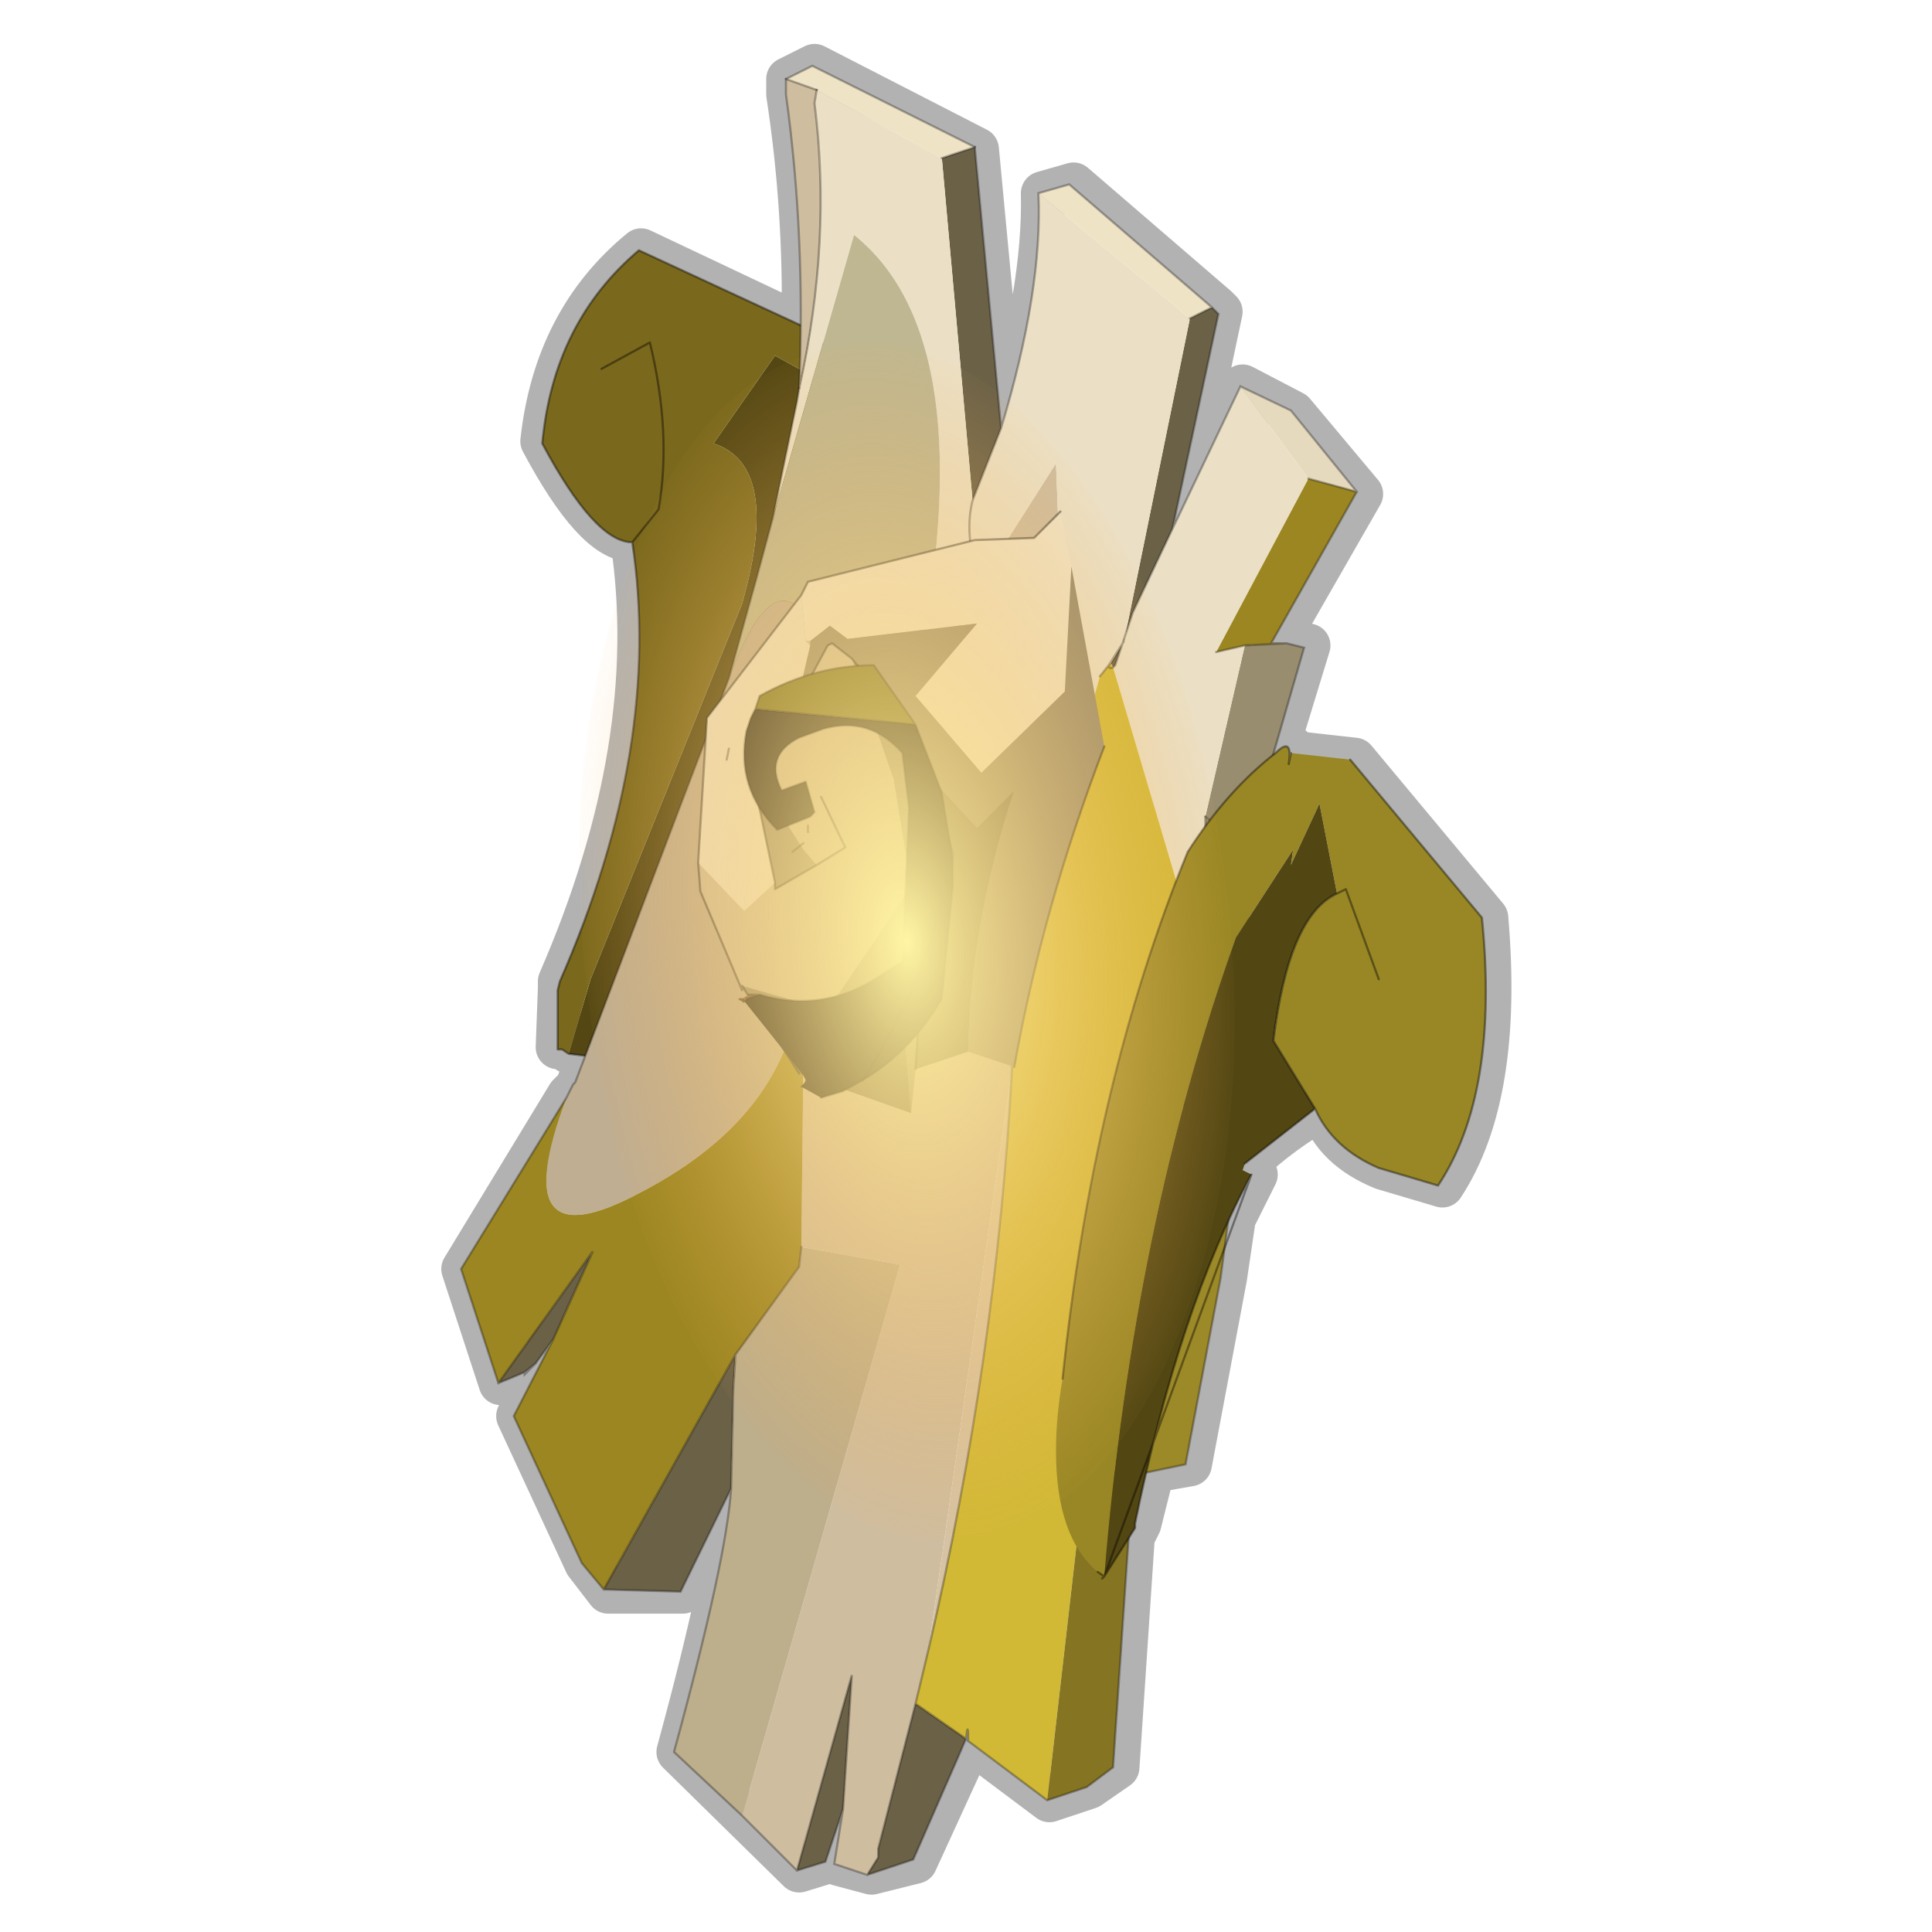 <?xml version="1.0" encoding="UTF-8" standalone="no"?>
<svg xmlns:xlink="http://www.w3.org/1999/xlink" height="440.0px" width="440.0px" xmlns="http://www.w3.org/2000/svg">
  <g transform="matrix(10.0, 0.0, 0.0, 10.0, 0.0, 0.0)">
    <use height="44.0" transform="matrix(1.0, 0.0, 0.0, 1.0, 0.0, 0.0)" width="44.0" xlink:href="#shape0"/>
    <use height="65.0" transform="matrix(-0.222, 0.052, 0.057, 0.415, 26.017, 6.266)" width="65.0" xlink:href="#sprite0"/>
  </g>
  <defs>
    <g id="shape0" transform="matrix(1.0, 0.0, 0.0, 1.0, 0.0, 0.0)">
      <path d="M44.0 44.0 L0.0 44.0 0.0 0.0 44.0 0.0 44.0 44.0" fill="#43adca" fill-opacity="0.0" fill-rule="evenodd" stroke="none"/>
      <path d="M18.55 1.5 L17.95 1.8 17.95 2.15 Q18.35 4.75 18.3 7.45 L14.6 5.7 Q12.65 7.3 12.35 10.05 13.55 12.3 14.4 12.3 15.1 16.95 12.75 22.35 L12.75 22.5 12.7 23.85 12.8 23.85 12.95 23.95 13.45 24.0 13.2 24.6 13.15 24.75 12.95 24.95 10.55 28.9 11.4 31.5 12.05 31.3 12.3 31.05 12.65 30.5 11.8 32.25 13.35 35.6 13.85 36.25 15.55 36.25 16.7 33.9 Q16.65 35.5 15.45 39.9 L18.2 42.6 18.85 42.4 19.25 41.2 19.1 42.45 19.85 42.65 20.85 42.4 21.95 40.0 22.05 39.65 22.1 39.55 22.1 39.65 23.9 41.0 24.8 40.7 25.45 40.25 25.8 35.0 25.9 34.8 25.95 34.7 26.25 33.5 27.1 33.35 27.9 29.1 28.1 27.75 28.6 26.75 28.4 26.65 28.4 26.5 Q29.2 25.75 30.1 25.25 30.4 26.15 31.5 26.6 L32.85 27.0 Q34.2 24.95 33.85 20.9 L30.85 17.3 29.5 17.15 29.5 17.35 29.5 17.15 Q29.4 16.85 29.1 17.15 L29.05 17.15 29.8 14.7 29.4 14.7 29.05 14.65 31.0 11.25 29.45 9.4 28.3 8.8 26.75 12.05 27.8 7.1 27.7 7.0 24.45 4.2 23.75 4.4 Q23.8 6.6 22.85 9.75 L22.25 3.4 18.55 1.5 Z" fill="none" stroke="#000000" stroke-linecap="round" stroke-linejoin="round" stroke-opacity="0.302" stroke-width="1.0"/>
      <path d="M13.8 24.1 Q14.5 23.95 15.25 23.3 L15.9 22.1 13.8 24.1" fill="#cebe9c" fill-rule="evenodd" stroke="none"/>
      <path d="M19.2 8.95 L17.65 8.1 16.25 10.1 Q17.8 10.6 16.9 13.75 L13.45 22.3 12.95 24.0 13.8 24.1 15.9 22.1 Q18.85 17.45 19.75 12.2 19.75 10.5 19.2 8.95" fill="#544713" fill-rule="evenodd" stroke="none"/>
      <path d="M12.95 24.0 L13.45 22.3 16.9 13.75 Q17.8 10.6 16.25 10.1 L17.65 8.1 19.2 8.95 18.65 7.6 14.55 5.7 Q12.6 7.35 12.35 10.1 13.55 12.35 14.4 12.35 15.1 17.0 12.75 22.35 L12.7 22.55 12.7 23.9 12.8 23.9 12.95 24.0 M13.7 8.4 L14.8 7.8 Q15.3 9.85 15.0 11.6 L14.4 12.35 15.0 11.6 Q15.3 9.85 14.8 7.8 L13.7 8.4" fill="#7a681c" fill-rule="evenodd" stroke="none"/>
      <path d="M12.95 24.0 L12.8 23.9 12.7 23.9 12.7 22.55 12.75 22.35 Q15.1 17.0 14.4 12.35 L15.0 11.6 Q15.3 9.85 14.8 7.8 L13.7 8.4 M15.9 22.1 Q18.85 17.45 19.75 12.2 19.75 10.5 19.2 8.95 L18.65 7.6 14.55 5.7 Q12.6 7.35 12.35 10.1 13.55 12.35 14.4 12.35 M12.95 24.0 L13.8 24.1 Q14.5 23.95 15.25 23.3 L15.9 22.1" fill="none" stroke="#000000" stroke-linecap="round" stroke-linejoin="round" stroke-opacity="0.4" stroke-width="0.05"/>
      <path d="M18.2 8.85 Q18.95 5.5 18.55 2.35 L18.6 2.05 17.9 1.8 17.9 2.15 Q18.35 5.4 18.2 8.85 M22.3 13.3 L20.9 15.6 19.65 19.4 18.3 23.85 18.25 28.4 20.5 28.8 16.9 41.35 18.15 42.6 19.4 38.15 19.2 41.2 19.0 42.45 19.75 42.7 20.0 42.3 20.0 42.1 20.85 38.8 21.15 37.55 23.05 24.3 23.65 20.4 23.3 21.5 24.25 15.8 24.05 10.55 22.3 13.3" fill="#cfbd9f" fill-rule="evenodd" stroke="none"/>
      <path d="M21.45 3.6 L22.15 11.4 22.8 9.75 22.2 3.35 21.45 3.6 M11.35 31.5 Q11.6 31.4 11.95 31.25 L12.2 31.05 12.6 30.5 13.5 28.5 11.35 31.5 M13.75 36.2 L15.5 36.25 16.65 33.9 16.7 31.65 16.75 30.85 13.75 36.2 M18.15 42.6 L18.8 42.4 19.2 41.2 19.4 38.15 18.15 42.6 M19.75 42.7 L20.8 42.35 21.85 39.95 22.0 39.6 20.85 38.8 20.0 42.1 20.0 42.3 19.75 42.7 M26.7 12.05 L27.75 7.15 27.6 7.0 27.1 7.25 25.6 14.6 25.3 15.1 25.35 15.2 25.4 15.15 25.8 13.95 26.7 12.05" fill="#6b6147" fill-rule="evenodd" stroke="none"/>
      <path d="M28.25 25.1 L28.4 23.05 28.45 19.3 28.5 18.9 29.7 14.75 29.3 14.65 28.35 14.7 27.45 18.6 27.45 19.0 Q27.25 20.15 27.2 21.45 L26.9 25.75 28.25 25.1 M27.45 18.6 L28.45 19.3 27.45 18.6" fill="#998d6f" fill-rule="evenodd" stroke="none"/>
      <path d="M17.9 1.8 L18.6 2.05 21.45 3.6 22.2 3.35 18.5 1.5 17.9 1.8 M27.6 7.0 L24.35 4.2 23.65 4.4 27.1 7.25 27.6 7.0" fill="#efe3c6" fill-rule="evenodd" stroke="none"/>
      <path d="M30.9 11.2 L29.4 9.35 28.25 8.8 29.8 10.9 30.9 11.2" fill="#e6dabe" fill-rule="evenodd" stroke="none"/>
      <path d="M18.6 2.05 L18.55 2.35 Q18.95 5.5 18.2 8.85 L18.15 9.15 17.6 11.8 19.45 5.35 Q22.45 7.75 20.85 15.5 L20.75 15.85 20.9 15.6 22.3 13.3 Q21.95 12.15 22.15 11.4 21.95 12.15 22.3 13.3 L24.05 10.55 24.25 15.8 23.3 21.5 23.65 20.4 25.05 15.4 25.25 15.15 25.3 15.1 25.6 14.6 27.1 7.25 23.65 4.4 Q23.75 6.6 22.8 9.75 L22.15 11.4 21.45 3.6 18.6 2.05 M28.25 8.8 L26.7 12.05 25.8 13.95 25.4 15.15 25.35 15.2 27.2 21.45 Q27.25 20.15 27.45 19.0 L27.45 18.6 28.35 14.7 27.7 14.85 29.8 10.9 28.25 8.8 M25.25 15.15 L25.6 14.6 25.25 15.15" fill="#ebe0c5" fill-rule="evenodd" stroke="none"/>
      <path d="M16.65 33.9 Q16.55 35.5 15.35 39.9 L16.9 41.35 20.5 28.8 18.25 28.4 18.2 28.85 16.75 30.85 16.7 31.65 16.65 33.9" fill="#bdae8c" fill-rule="evenodd" stroke="none"/>
      <path d="M16.6 15.45 L13.1 24.65 13.05 24.7 12.9 25.0 Q11.45 28.85 14.6 27.15 18.15 25.3 18.25 22.05 L18.3 23.85 19.65 19.4 Q18.45 10.5 16.6 15.45" fill="#bfae92" fill-rule="evenodd" stroke="none"/>
      <path d="M25.8 33.6 L25.6 33.65 25.8 33.6 M23.05 24.3 L21.15 37.55 Q22.7 30.9 23.05 24.3" fill="#d6c3a4" fill-rule="evenodd" stroke="none"/>
      <path d="M22.05 39.65 L23.85 41.0 24.7 33.6 25.55 33.5 25.65 33.35 25.65 33.15 26.6 27.85 26.6 27.55 26.9 25.75 27.2 21.45 25.35 15.2 Q25.25 15.25 25.25 15.15 L25.05 15.4 23.65 20.4 23.05 24.3 Q22.7 30.9 21.15 37.55 L20.85 38.8 22.0 39.6 Q22.05 39.15 22.05 39.65 M25.25 15.15 Q25.25 15.25 25.35 15.2 L25.3 15.1 25.25 15.15" fill="#d1b936" fill-rule="evenodd" stroke="none"/>
      <path d="M25.8 33.6 L27.0 33.35 27.8 29.1 28.2 26.05 28.25 25.1 26.9 25.75 26.6 27.55 26.6 27.85 25.65 33.15 25.65 33.35 25.55 33.5 25.9 33.55 25.8 33.6" fill="#9c8928" fill-rule="evenodd" stroke="none"/>
      <path d="M23.85 41.0 L24.75 40.7 25.35 40.25 25.8 33.6 25.5 33.65 25.6 33.65 25.55 33.5 24.7 33.6 23.85 41.0" fill="#857422" fill-rule="evenodd" stroke="none"/>
      <path d="M12.9 25.0 L10.5 28.9 11.35 31.5 13.5 28.5 12.6 30.5 11.7 32.25 13.25 35.6 13.75 36.2 16.75 30.85 18.2 28.85 18.25 28.4 18.3 23.85 18.25 22.05 Q18.15 25.3 14.6 27.15 11.45 28.85 12.9 25.0 M29.3 14.65 L28.95 14.65 30.9 11.2 29.8 10.9 27.7 14.85 28.35 14.7 29.3 14.65" fill="#9b8621" fill-rule="evenodd" stroke="none"/>
      <path d="M20.9 15.6 L20.75 15.85 20.85 15.5 Q22.45 7.75 19.45 5.35 L17.6 11.8 17.25 13.1 16.6 15.45 Q18.45 10.5 19.65 19.4 L20.9 15.6" fill="#bfb791" fill-rule="evenodd" stroke="none"/>
      <path d="M22.15 11.4 Q21.95 12.15 22.3 13.3 M17.6 11.8 L18.15 9.15 18.2 8.85 M21.45 3.6 L22.2 3.35 22.8 9.75 22.15 11.4 M27.6 7.0 L24.35 4.2 23.65 4.4 Q23.75 6.6 22.8 9.75 M17.6 11.8 L17.25 13.1 16.6 15.45 13.1 24.65 13.05 24.7 12.9 25.0 10.5 28.9 11.35 31.5 Q11.6 31.4 11.95 31.25 L11.95 31.3 12.2 31.05 12.6 30.5 11.7 32.25 13.25 35.6 13.75 36.2 15.5 36.25 16.65 33.9 Q16.55 35.5 15.35 39.9 L16.9 41.35 18.15 42.6 18.8 42.4 19.2 41.2 19.0 42.45 19.75 42.7 20.8 42.35 21.85 39.95 22.0 39.6 22.05 39.65 23.85 41.0 24.75 40.7 25.35 40.25 25.8 33.6 27.0 33.35 27.8 29.1 28.2 26.05 28.25 25.1 28.4 23.05 28.45 19.3 28.5 18.9 29.7 14.75 29.3 14.65 28.95 14.65 30.9 11.2 29.4 9.35 28.25 8.8 26.7 12.05 27.75 7.15 27.6 7.0 27.1 7.25 M29.8 10.9 L30.9 11.2 M27.7 14.85 L28.35 14.7 29.3 14.65 M27.45 18.6 L27.45 19.0 M25.35 15.2 L25.4 15.15 25.8 13.95 26.7 12.05 M25.3 15.1 L25.6 14.6 25.25 15.15 25.05 15.4 M25.35 15.2 Q25.25 15.25 25.25 15.15 L25.3 15.1 M25.55 33.5 L24.7 33.6 M25.55 33.5 L25.9 33.55 25.8 33.6 25.6 33.65 25.5 33.65 25.8 33.6 25.6 33.65 M18.25 28.4 L18.2 28.85 16.75 30.85 13.75 36.2 M16.75 30.85 L16.7 31.65 16.65 33.9 M11.95 31.25 L12.2 31.05 M22.0 39.6 Q22.05 39.15 22.05 39.65 M20.85 38.8 L22.0 39.6 M21.15 37.55 L20.85 38.8 20.0 42.1 20.0 42.3 19.75 42.7 M18.15 42.6 L19.4 38.15 19.2 41.2 M21.15 37.55 Q22.7 30.9 23.05 24.3 M11.35 31.5 L13.5 28.5 12.6 30.5" fill="none" stroke="#000000" stroke-linecap="square" stroke-linejoin="miter" stroke-miterlimit="3.0" stroke-opacity="0.302" stroke-width="0.05"/>
      <path d="M28.45 19.3 L27.45 18.6 M26.9 25.75 L28.25 25.1" fill="none" stroke="#000000" stroke-linecap="round" stroke-linejoin="round" stroke-opacity="0.2" stroke-width="0.05"/>
      <path d="M18.6 2.05 L18.55 2.35 Q18.95 5.5 18.2 8.85 18.35 5.4 17.9 2.15 L17.9 1.8 M22.2 3.35 L18.5 1.5 17.9 1.8" fill="none" stroke="#000000" stroke-linecap="square" stroke-linejoin="miter" stroke-miterlimit="3.0" stroke-opacity="0.302" stroke-width="0.05"/>
      <path d="M17.9 1.8 L18.6 2.05" fill="none" stroke="#000000" stroke-linecap="round" stroke-linejoin="miter" stroke-miterlimit="3.0" stroke-opacity="0.302" stroke-width="0.05"/>
      <path d="M24.15 11.65 L23.55 12.25 22.2 12.3 18.4 13.25 18.25 13.55 18.35 14.6 18.45 14.6 18.9 14.25 19.3 14.55 22.25 14.2 20.85 15.85 22.35 17.6 24.25 15.75 24.4 12.9 24.15 11.65" fill="#efe3c6" fill-rule="evenodd" stroke="none"/>
      <path d="M24.4 12.9 L24.25 15.75 22.35 17.6 20.85 15.85 22.25 14.2 19.3 14.55 18.9 14.25 18.45 14.6 18.45 14.7 18.1 16.2 18.45 15.65 18.5 15.35 18.85 14.7 18.95 14.65 19.4 15.0 20.35 17.75 20.75 20.2 18.85 23.0 16.9 22.45 17.5 23.4 17.7 23.7 17.75 23.75 19.15 23.8 20.5 22.35 20.75 25.35 20.85 24.35 20.9 23.55 21.7 19.45 21.55 18.9 21.15 17.65 22.25 18.85 23.1 18.0 Q22.1 21.05 22.05 23.95 L23.1 24.3 Q23.75 20.65 25.15 17.0 L24.4 12.9 M17.3 17.8 L17.2 17.95 17.65 20.1 17.65 20.25 18.6 19.7 18.3 19.35 17.3 17.8 M20.75 16.95 L20.4 16.3 20.4 16.2 19.4 15.0 20.4 16.2 20.4 16.3 20.75 16.95" fill="#998d6f" fill-rule="evenodd" stroke="none"/>
      <path d="M18.45 14.6 L18.35 14.6 18.45 14.7 18.45 14.6 M15.9 19.65 L15.95 20.3 16.9 22.55 16.9 22.45 18.85 23.0 20.75 20.2 20.35 17.75 19.4 15.0 18.95 14.65 18.85 14.7 18.5 15.35 18.45 15.65 18.1 16.2 17.3 17.8 18.3 19.35 18.6 19.7 17.65 20.25 17.65 20.1 16.95 20.75 15.9 19.65 M18.7 18.15 L19.25 19.3 18.6 19.7 19.25 19.3 18.7 18.15" fill="#cebe9c" fill-rule="evenodd" stroke="none"/>
      <path d="M18.35 14.6 L18.25 13.55 16.1 16.35 15.9 19.65 16.95 20.75 17.65 20.1 17.2 17.95 17.3 17.8 18.1 16.2 18.45 14.7 18.35 14.6" fill="#ebe0c5" fill-rule="evenodd" stroke="none"/>
      <path d="M17.75 23.75 L18.2 24.45 20.75 25.35 20.5 22.35 19.15 23.8 17.75 23.75 M20.85 24.35 L22.05 23.95 Q22.1 21.05 23.1 18.0 L22.25 18.85 21.15 17.65 21.55 18.9 21.7 19.45 20.9 23.55 20.85 24.35" fill="#7b7152" fill-rule="evenodd" stroke="none"/>
      <path d="M18.25 13.55 L18.4 13.25 22.2 12.3 23.55 12.25 24.15 11.65 M18.25 13.55 L16.1 16.35 15.9 19.65 15.95 20.3 16.9 22.55 M16.9 22.45 L17.5 23.4 17.7 23.7 17.75 23.75 18.2 24.45 M23.1 24.3 Q23.75 20.65 25.15 17.0 M18.5 15.35 L18.85 14.7 18.95 14.65 19.4 15.0 20.4 16.2 20.4 16.3 20.75 16.95 M17.65 20.1 L17.2 17.95 17.3 17.8 18.1 16.2 18.45 15.65 M18.6 19.7 L17.65 20.25 17.65 20.1 M18.6 19.7 L19.25 19.3 18.7 18.15 M21.15 17.65 L21.55 18.9 21.7 19.45 20.9 23.55 20.85 24.35" fill="none" stroke="#000000" stroke-linecap="round" stroke-linejoin="round" stroke-opacity="0.4" stroke-width="0.05"/>
      <path d="M17.3 22.65 L17.1 22.65 17.05 22.65 16.9 22.75 16.85 22.75 16.8 22.75 16.95 22.85 16.95 22.8 17.0 22.75 17.3 22.65 17.05 22.65 17.3 22.65 M16.9 22.75 L16.95 22.8 16.9 22.75" fill="#7c5b3f" fill-rule="evenodd" stroke="none"/>
      <path d="M17.2 16.15 L17.1 16.35 17.0 16.65 Q16.75 17.95 17.7 18.9 L18.45 18.6 18.55 18.5 18.35 17.8 17.8 18.0 Q17.4 17.2 18.2 16.8 L18.75 16.6 Q19.8 16.3 20.55 17.15 L20.7 18.4 20.55 21.9 20.15 22.15 Q18.8 23.1 17.3 22.65 L17.0 22.75 16.95 22.8 17.75 23.8 18.3 24.5 18.35 24.6 18.3 24.7 18.25 24.75 18.7 25.0 19.2 24.85 19.65 24.6 Q20.75 23.95 21.45 22.75 L21.7 20.2 21.7 19.6 21.45 18.05 20.85 16.5 17.2 16.15 M21.35 20.95 Q20.85 22.7 19.65 24.6 20.85 22.7 21.35 20.95" fill="#2f2c20" fill-rule="evenodd" stroke="none"/>
      <path d="M20.85 16.5 L19.9 15.15 Q18.55 15.15 17.3 15.85 L17.2 16.15 20.85 16.5" fill="#787323" fill-rule="evenodd" stroke="none"/>
      <path d="M16.6 17.05 L16.55 17.3 M20.85 16.5 L19.9 15.15 Q18.55 15.15 17.3 15.85 L17.2 16.15 17.1 16.35 17.0 16.65 Q16.75 17.95 17.7 18.9 L18.45 18.6 18.55 18.5 18.35 17.8 17.8 18.0 Q17.4 17.2 18.2 16.8 L18.75 16.6 Q19.8 16.3 20.55 17.15 L20.7 18.4 20.55 21.9 20.15 22.15 Q18.8 23.1 17.3 22.65 L17.0 22.75 M16.9 22.75 L16.85 22.75 M18.3 24.7 L18.25 24.75 M18.7 25.0 L19.2 24.85 19.65 24.6 Q20.75 23.95 21.45 22.75 L21.7 20.2 21.7 19.6 21.45 18.05 20.85 16.5 17.2 16.15 M18.05 19.4 L18.3 19.2 M18.4 18.95 L18.4 18.8 M16.95 22.8 L16.9 22.75 M17.05 22.65 L17.3 22.65" fill="none" stroke="#000000" stroke-linecap="round" stroke-linejoin="round" stroke-opacity="0.333" stroke-width="0.05"/>
      <path d="M19.65 24.6 Q20.85 22.7 21.35 20.95" fill="none" stroke="#000000" stroke-linecap="round" stroke-linejoin="round" stroke-opacity="0.2" stroke-width="0.05"/>
      <path d="M25.15 35.9 Q25.8 27.9 28.15 21.35 L29.45 19.35 29.4 19.7 30.05 18.3 30.45 20.35 Q29.35 20.85 29.0 23.7 L29.95 25.25 Q30.35 26.15 31.4 26.6 L32.75 27.0 Q34.15 24.9 33.75 20.9 L30.75 17.3 29.4 17.15 29.35 17.4 Q29.45 16.75 29.05 17.15 27.95 18.0 27.05 19.4 24.9 24.65 24.2 31.4 24.05 32.25 24.05 33.05 24.05 35.0 25.0 35.8 L25.15 35.9 25.1 35.95 25.15 35.9 M31.4 22.3 L30.65 20.25 30.55 20.3 30.45 20.35 30.55 20.3 30.65 20.25 31.4 22.3" fill="#988724" fill-rule="evenodd" stroke="none"/>
      <path d="M30.45 20.35 L30.05 18.3 29.4 19.7 29.45 19.35 28.15 21.35 Q25.8 27.9 25.15 35.9 L25.85 34.8 25.85 34.7 Q26.85 29.8 28.5 26.75 L28.3 26.65 28.35 26.5 29.95 25.25 29.0 23.7 Q29.35 20.85 30.45 20.35" fill="#524612" fill-rule="evenodd" stroke="none"/>
      <path d="M25.15 35.9 L25.1 35.95 25.15 35.9 25.0 35.8 M24.2 31.4 Q24.9 24.65 27.05 19.4 27.95 18.0 29.05 17.15 29.45 16.75 29.35 17.4 L29.4 17.15 M30.75 17.3 L33.75 20.9 Q34.15 24.9 32.75 27.0 L31.4 26.6 Q30.35 26.15 29.95 25.25 L29.0 23.7 Q29.35 20.85 30.45 20.35 L30.55 20.3 30.65 20.25 31.4 22.3 M29.95 25.25 L28.35 26.5 M28.5 26.75 Q26.85 29.8 25.85 34.7 L25.85 34.8 25.15 35.9 Z" fill="none" stroke="#000000" stroke-linecap="round" stroke-linejoin="round" stroke-opacity="0.4" stroke-width="0.05"/>
    </g>
    <g id="sprite0" transform="matrix(1.0, 0.0, 0.0, 1.0, 32.5, 32.5)">
      <use height="65.0" transform="matrix(1.0, 0.0, 0.0, 1.0, -32.5, -32.5)" width="65.0" xlink:href="#shape1"/>
    </g>
    <g id="shape1" transform="matrix(1.0, 0.0, 0.0, 1.0, 32.5, 32.5)">
      <path d="M22.95 -23.0 Q32.5 -13.45 32.5 0.0 32.5 13.45 22.95 22.95 13.45 32.5 0.0 32.5 -13.45 32.5 -23.0 22.95 -32.5 13.45 -32.5 0.0 -32.5 -13.45 -23.0 -23.0 -13.45 -32.5 0.0 -32.5 13.45 -32.5 22.95 -23.0" fill="url(#gradient0)" fill-rule="evenodd" stroke="none"/>
    </g>
    <radialGradient cx="0" cy="0" gradientTransform="matrix(0.041, 0.0, 0.0, 0.041, 0.0, 0.0)" gradientUnits="userSpaceOnUse" id="gradient0" r="819.2" spreadMethod="pad">
      <stop offset="0.0" stop-color="#fff5a5"/>
      <stop offset="1.0" stop-color="#f5ad4e" stop-opacity="0.0"/>
    </radialGradient>
  </defs>
</svg>
